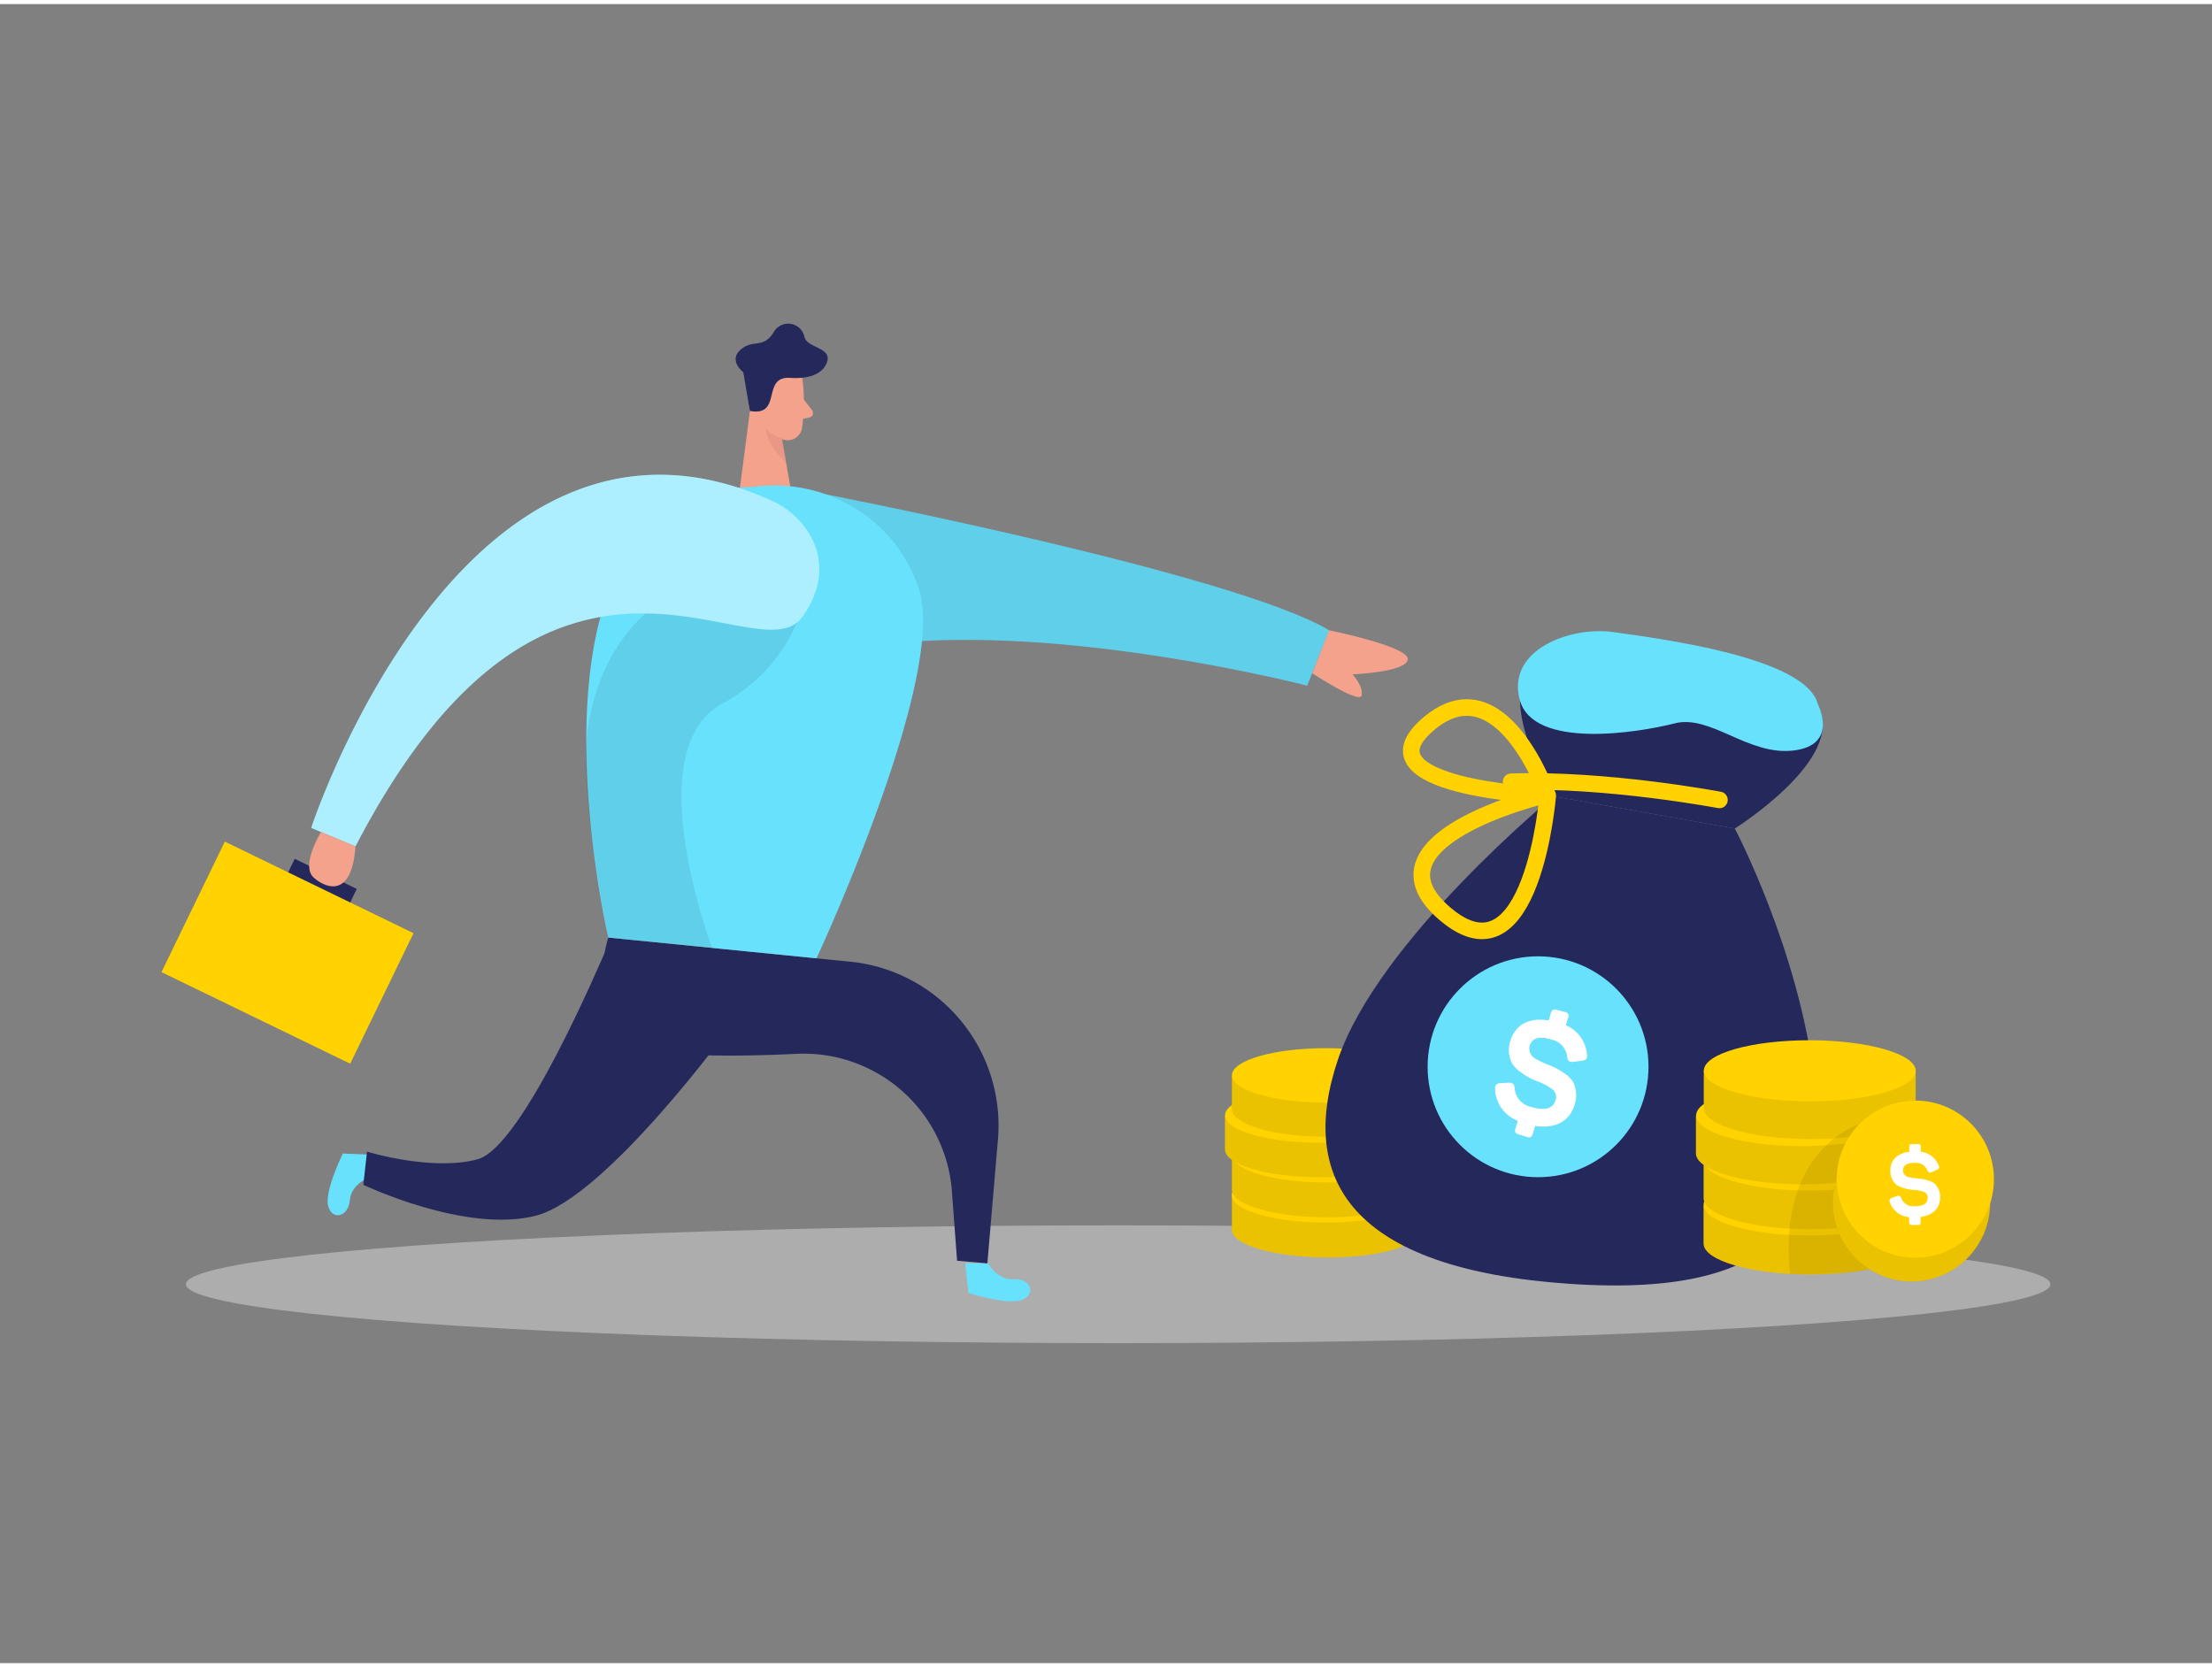 <svg id="Layer_1" data-name="Layer 1" xmlns="http://www.w3.org/2000/svg" viewBox="0 0 400 300" width="406" height="306" class="illustration styles_illustrationTablet__1DWOa"><rect x="0" y="0" width="400" height="300" fill="#808080" stroke="none"/><title>_</title><ellipse cx="202.2" cy="231.49" rx="168.58" ry="10.65" fill="#e6e6e6" opacity="0.45"></ellipse><rect x="51.93" y="157.11" width="12.47" height="3.44" transform="translate(75.18 -9.46) rotate(25.89)" fill="#24285b"></rect><rect x="33.04" y="158.41" width="37.93" height="26.23" transform="translate(80.1 -5.49) rotate(25.89)" fill="#ffd200"></rect><path d="M149.28,88.64s74,14.36,91.1,24.61l-4,10s-43.65-11.32-76.46-7.5Z" fill="#68e1fd"></path><path d="M149.28,88.64s74,14.36,91.1,24.61l-4,10s-43.65-11.32-76.46-7.5Z" opacity="0.08"></path><path d="M237.3,121s8.62,5.68,8.94,4-1.66-3.8-1.66-3.8,9.76-.38,10-2.71-14.25-5.26-14.25-5.26Z" fill="#f4a28c"></path><path d="M178.66,227.71s1.66,3.06,4.63,2.86,4.17,2.54,1.65,3.69-9.82-1.19-9.82-1.19l-.59-5.39Z" fill="#68e1fd"></path><path d="M66.77,212.15s-3.27,1.19-3.51,4.15-3.13,3.75-3.9,1.09S62,207.85,62,207.85l5.42.23Z" fill="#68e1fd"></path><path d="M145.16,68.27A31.76,31.76,0,0,1,145,76.8a2.58,2.58,0,0,1-3.09,2,5.7,5.7,0,0,1-4.58-4.16l-1.66-4.44a4.61,4.61,0,0,1,1.89-5C140.38,63,145,65.15,145.16,68.27Z" fill="#f4a28c"></path><polygon points="135.95 70.96 133.78 87.65 143.07 88.18 140.92 75.82 135.95 70.96" fill="#f4a28c"></polygon><path d="M139.83,72.82s-.1-2-1.58-1.78-1.36,3,.67,3.26Z" fill="#f4a28c"></path><path d="M145.36,71.51l1.49,1.93a.83.83,0,0,1-.48,1.31l-2,.42Z" fill="#f4a28c"></path><path d="M141.5,78.51a6.07,6.07,0,0,1-3.05-1.71s.22,3.08,3.68,6Z" fill="#ce8172" opacity="0.31"></path><path d="M110,168.8s-5,15.67,5.57,19.71c4.92,1.87,17,1.86,28.51,1.31a26.89,26.89,0,0,1,28.06,24.91l.93,12.51,5.48.47,1.91-22.4a29.77,29.77,0,0,0-26.72-32.15Z" fill="#24285b"></path><path d="M135.61,73.57l-1.2-7s-2.76-2.12-.46-4.09,3.89-.08,5.88-3a3,3,0,0,1,5.64.71c.5,2.1,5.24,1.84,4,4.76s-5.43,2.71-6.62,2.64C137.63,67.28,141.54,74.64,135.61,73.57Z" fill="#24285b"></path><path d="M135.3,87.37l1.9-.18a27.94,27.94,0,0,1,23.38,8.88,27.37,27.37,0,0,1,5.59,9.67c5.24,15.8-18.52,66.81-18.52,66.81L110,168.8S91.21,88.23,135.3,87.37Z" fill="#68e1fd"></path><path d="M146.44,102.5a30,30,0,0,1-15.85,24c-15.47,8.4-1.73,44.42-1.73,44.42L110,168.8s-4.63-22.74-4-34.57S113.86,99.32,146.44,102.5Z" opacity="0.08"></path><path d="M139.38,89.72a15.18,15.18,0,0,1,7.3,6.67c1.82,3.44,2.61,8.37-1.49,14.29-8.19,11.84-45.3-27-80.91,41.63l-8-3.34S83.83,64.8,139.38,89.72Z" fill="#68e1fd"></path><path d="M139.38,89.72a15.18,15.18,0,0,1,7.3,6.67c1.82,3.44,2.61,8.37-1.49,14.29-8.19,11.84-45.3-27-80.91,41.63l-8-3.34S83.83,64.8,139.38,89.72Z" fill="#fff" opacity="0.46"></path><path d="M58.06,149.7s-3.82,6.15-1.28,8.31,6.88,3.31,7.5-5.7Z" fill="#f4a28c"></path><path d="M109.65,170.89c-.61,1.16-15,35.77-23.28,38s-20-1.38-20-1.38l-.67,6s18.57,8.87,31.24,5.57S132,185,132,185l-20.57-13.78" fill="#24285b"></path><path d="M257,208.31v6.07c0,2.75-7.67,5-17.12,5s-17.11-2.26-17.11-5v-6.07Z" fill="#ffd200"></path><path d="M257,215.62v6.07c0,2.75-7.67,5-17.12,4.95s-17.12-2.26-17.11-5v-6.06Z" fill="#ffd200"></path><path d="M257,215.62v6.07c0,2.75-7.67,5-17.12,4.95s-17.12-2.26-17.11-5v-6.06Z" opacity="0.08"></path><ellipse cx="239.69" cy="215.39" rx="4.93" ry="16.96" transform="translate(23.89 454.72) rotate(-89.9)" fill="#ffd200"></ellipse><path d="M257,208.31v6.07c0,2.75-7.67,5-17.12,5s-17.11-2.26-17.11-5v-6.07Z" opacity="0.08"></path><path d="M255.75,201.06v6.07c0,2.75-7.67,5-17.12,5s-17.12-2.26-17.11-5V201Z" fill="#ffd200"></path><path d="M257,193.75v6.07c0,2.74-7.68,5-17.13,5s-17.11-2.26-17.1-5v-6.07Z" fill="#ffd200"></path><ellipse cx="239.7" cy="208.15" rx="4.93" ry="16.96" transform="translate(31.15 447.49) rotate(-89.9)" fill="#ffd200"></ellipse><path d="M255.75,201.06v6.07c0,2.75-7.67,5-17.12,5s-17.12-2.26-17.11-5V201Z" opacity="0.08"></path><ellipse cx="238.48" cy="200.96" rx="4.93" ry="16.96" transform="translate(37.11 439.1) rotate(-89.9)" fill="#ffd200"></ellipse><path d="M257,193.75v6.07c0,2.74-7.68,5-17.13,5s-17.11-2.26-17.1-5v-6.07Z" opacity="0.08"></path><ellipse cx="239.89" cy="193.72" rx="4.93" ry="17.12" transform="translate(45.76 433.28) rotate(-89.9)" fill="#ffd200"></ellipse><path d="M313.71,149.08s11.6,22,14.35,45.4-4.45,39.62-44.13,36.94-49.28-18.92-42-40.52,39-47.64,39-47.64Z" fill="#24285b"></path><path d="M313.71,149.08s20.34-12.78,15-22.06-18.35-7-25.09-10.33-42.91-9.17-22.69,26.57Z" fill="#24285b"></path><path d="M310.93,143.91s-20.46-3.88-37.67-3.28" fill="none" stroke="#ffd200" stroke-linecap="round" stroke-linejoin="round" stroke-width="3"></path><path d="M279.88,143.12s-8.4-24.24-21.63-12.89,20.81,12.89,20.81,12.89h0s-33.5,8-17.74,21.4S279.88,143.12,279.88,143.12Z" fill="none" stroke="#ffd200" stroke-linecap="round" stroke-linejoin="round" stroke-width="3"></path><circle cx="278.13" cy="192.16" r="19.97" fill="#68e1fd"></circle><path d="M283,182.25c.62.19.75.46.56,1.08l-.41,1.32a6.3,6.3,0,0,1,3.82,5.27c.13.75-.12,1.05-.94,1.16l-1.51.19c-.71.1-1-.12-1.12-.88a3.54,3.54,0,0,0-2.81-3.13c-2.3-.7-3.55-.35-4,1.19a2.13,2.13,0,0,0,1.31,2.38,16.52,16.52,0,0,0,1.85.89,13,13,0,0,1,3.37,1.79,5.27,5.27,0,0,1,1.33,1.35,5.46,5.46,0,0,1,.27,4.22c-.9,2.94-3.48,4.33-7.11,3.78l-.43,1.4c-.19.62-.44.78-1.07.59l-1.48-.45c-.62-.19-.77-.47-.58-1.09l.42-1.38a6.39,6.39,0,0,1-4.12-5.8c0-.66.3-1,1-1l1.47-.09c.74,0,1,.22,1.08,1a3.68,3.68,0,0,0,2.95,3.37c2.48.76,4,.36,4.45-1.23a1.74,1.74,0,0,0-.65-2,9.77,9.77,0,0,0-2.51-1.33,12.56,12.56,0,0,1-3.38-1.88,5.45,5.45,0,0,1-1.29-1.37,5.15,5.15,0,0,1-.34-4.12c.89-2.91,3.32-4.29,6.91-3.69l.41-1.33c.19-.62.47-.77,1.09-.58Z" fill="#fff"></path><path d="M328.73,126.62s3.87,7.35-4.37,8.35-15-6.58-21.55-4.9-25.59,4.77-28-4.28,9.22-13.34,16.93-12.23S326.62,118,328.73,126.62Z" fill="#68e1fd"></path><path d="M346.39,209.21V216c0,3.08-8.59,5.56-19.17,5.54s-19.15-2.53-19.15-5.61v-6.79Z" fill="#ffd200"></path><path d="M346.37,217.39v6.79c0,3.08-8.58,5.56-19.16,5.54s-19.16-2.52-19.15-5.6v-6.79Z" fill="#ffd200"></path><path d="M346.37,217.39v6.79c0,3.08-8.58,5.56-19.16,5.54s-19.16-2.52-19.15-5.6v-6.79Z" opacity="0.08"></path><ellipse cx="327.03" cy="217.13" rx="5.52" ry="18.98" transform="translate(109.34 543.8) rotate(-89.9)" fill="#ffd200"></ellipse><path d="M346.39,209.21V216c0,3.08-8.59,5.56-19.17,5.54s-19.15-2.53-19.15-5.61v-6.79Z" opacity="0.08"></path><path d="M345,201.09v6.79c0,3.08-8.59,5.56-19.17,5.54s-19.15-2.53-19.15-5.6V201Z" fill="#ffd200"></path><path d="M346.41,192.91v6.79c0,3.08-8.58,5.56-19.16,5.54s-19.16-2.53-19.15-5.61v-6.79Z" fill="#ffd200"></path><ellipse cx="327.04" cy="209.02" rx="5.52" ry="18.98" transform="translate(117.47 535.71) rotate(-89.9)" fill="#ffd200"></ellipse><path d="M345,201.09v6.79c0,3.08-8.59,5.56-19.17,5.54s-19.15-2.53-19.15-5.6V201Z" opacity="0.08"></path><ellipse cx="325.67" cy="200.98" rx="5.52" ry="18.98" transform="translate(124.15 526.32) rotate(-89.9)" fill="#ffd200"></ellipse><path d="M346.41,192.91v6.79c0,3.08-8.58,5.56-19.16,5.54s-19.16-2.53-19.15-5.61v-6.79Z" opacity="0.08"></path><circle cx="345.66" cy="216.77" r="14.22" opacity="0.08"></circle><path d="M336.2,202.54s-14.89,4.54-12.5,27.09c0,0,9.71.32,14.31-.86C342.13,227.71,336.2,202.54,336.2,202.54Z" opacity="0.08"></path><ellipse cx="327.25" cy="192.87" rx="5.52" ry="19.16" transform="translate(133.83 519.8) rotate(-89.9)" fill="#ffd200"></ellipse><circle cx="345.66" cy="216.77" r="14.22" fill="#ffd200"></circle><circle cx="345.66" cy="216.77" r="14.22" opacity="0.08"></circle><g opacity="0.08"><circle cx="346.35" cy="212.49" r="14.22"></circle></g><circle cx="346.35" cy="212.49" r="14.22" fill="#ffd200"></circle><path d="M346.81,206.13c.4,0,.53.14.53.54v.86a3.91,3.91,0,0,1,3.21,2.43c.21.42.13.65-.35.86l-.85.38c-.41.19-.6.11-.83-.31a2.18,2.18,0,0,0-2.23-1.35c-1.49,0-2.17.44-2.17,1.43a1.33,1.33,0,0,0,1.2,1.18,9.57,9.57,0,0,0,1.26.19,8.6,8.6,0,0,1,2.33.45,3.31,3.31,0,0,1,1,.56,3.39,3.39,0,0,1,.93,2.45c0,1.91-1.28,3.2-3.53,3.53v.91c0,.4-.13.54-.53.54h-1c-.4,0-.54-.14-.54-.54v-.89a4,4,0,0,1-3.5-2.69.57.57,0,0,1,.4-.81l.86-.31c.44-.16.63,0,.82.38a2.28,2.28,0,0,0,2.36,1.47c1.61,0,2.41-.5,2.41-1.54a1.06,1.06,0,0,0-.75-1.08,6,6,0,0,0-1.73-.33,8,8,0,0,1-2.34-.51,3.41,3.41,0,0,1-1-.58,3.2,3.2,0,0,1-.94-2.38c0-1.88,1.19-3.14,3.43-3.44v-.86c0-.4.14-.54.54-.54Z" fill="#fff"></path></svg>